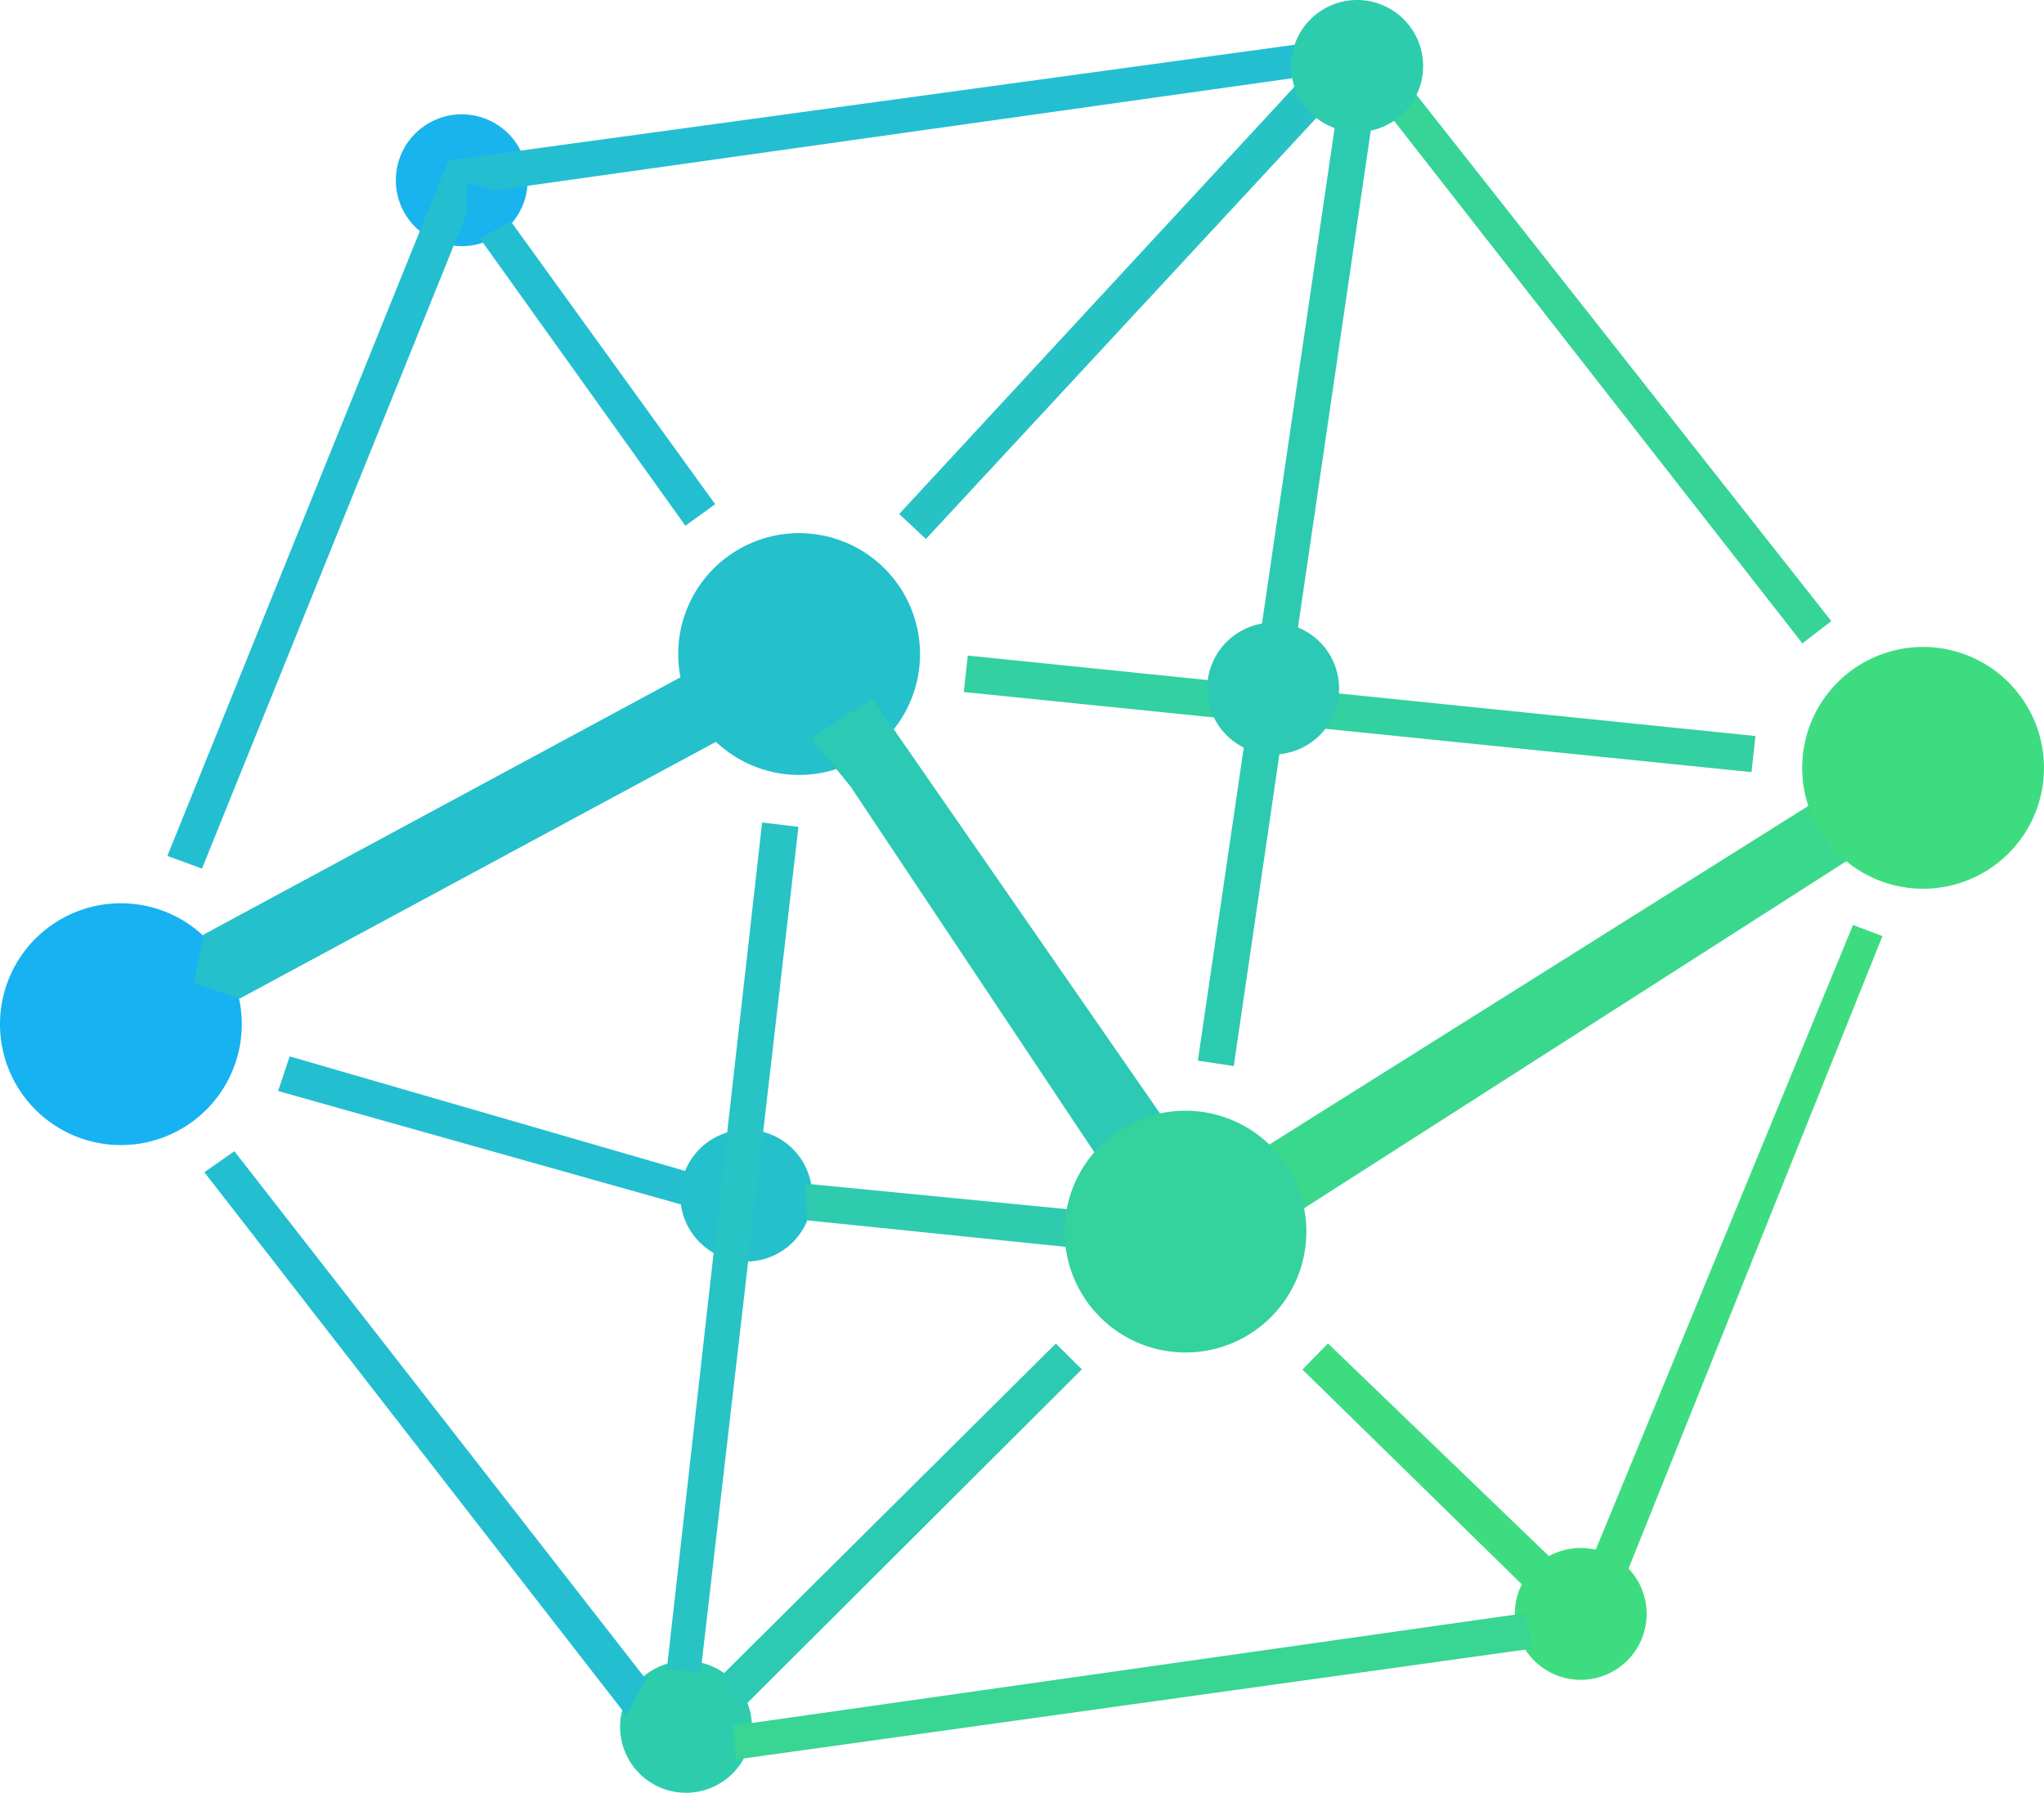 <?xml version="1.0" encoding="UTF-8" standalone="no"?>
<svg
   width="62.014"
   height="54.392"
   viewBox="0 0 62.014 54.392"
   version="1.1"
   id="svg293"
   xmlns:xlink="http://www.w3.org/1999/xlink"
   xmlns="http://www.w3.org/2000/svg"
   xmlns:svg="http://www.w3.org/2000/svg">
  <defs
     id="defs215">
    <clipPath
       id="clip-path">
      <path
         id="Pfad_4072"
         data-name="Pfad 4072"
         d="m 219.4,468.7 a 2,2 0 1 0 2,-2 2,2 0 0 0 -2,2"
         transform="translate(-219.4,-466.7)"
         fill="none" />
    </clipPath>
    <linearGradient
       id="linear-gradient"
       x1="-6.378"
       y1="1"
       x2="-6.349"
       y2="1"
       gradientUnits="objectBoundingBox">
      <stop
         offset="0"
         stop-color="#26c2c8"
         id="stop4" />
      <stop
         offset="0.212"
         stop-color="#26c2c8"
         id="stop6" />
      <stop
         offset="0.835"
         stop-color="#2dccad"
         id="stop8" />
      <stop
         offset="1"
         stop-color="#2dccad"
         id="stop10" />
    </linearGradient>
    <clipPath
       id="clip-path-2">
      <rect
         id="Rechteck_2901"
         data-name="Rechteck 2901"
         width="55.12"
         height="58.357"
         fill="none"
         x="0"
         y="0" />
    </clipPath>
    <clipPath
       id="clip-path-3">
      <path
         id="Pfad_4076"
         data-name="Pfad 4076"
         d="m 212.4,323.329 0.466,1.013 7.768,-2.248 L 220.3,321 Z"
         transform="translate(-212.4,-321)"
         fill="none" />
    </clipPath>
    <linearGradient
       id="linear-gradient-2"
       x1="-15.758"
       y1="32.917"
       x2="-15.685"
       y2="32.917"
       gradientUnits="userSpaceOnUse"
       gradientTransform="scale(1.57,0.637)">
      <stop
         offset="0"
         stop-color="#24c0cc"
         id="stop17" />
      <stop
         offset="1"
         stop-color="#2ecbaf"
         id="stop19" />
    </linearGradient>
    <clipPath
       id="clip-path-5">
      <path
         id="Pfad_4079"
         data-name="Pfad 4079"
         d="m 42.7,221.382 0.279,1.467 1.467,-0.081 10.528,-12.694 0.641,-4.274 z"
         transform="translate(-42.7,-205.8)"
         fill="none" />
    </clipPath>
    <linearGradient
       id="linear-gradient-3"
       x1="-5.713"
       y1="29.93"
       x2="-5.579"
       y2="29.93"
       gradientUnits="userSpaceOnUse"
       gradientTransform="scale(0.87,1.149)">
      <stop
         offset="0"
         stop-color="#17b2f2"
         id="stop24" />
      <stop
         offset="0.195"
         stop-color="#17b2f2"
         id="stop26" />
      <stop
         offset="0.309"
         stop-color="#19b4ed"
         id="stop28" />
      <stop
         offset="0.45"
         stop-color="#1ebade"
         id="stop30" />
      <stop
         offset="0.564"
         stop-color="#24c0cc"
         id="stop32" />
      <stop
         offset="1"
         stop-color="#24c0cc"
         id="stop34" />
    </linearGradient>
    <clipPath
       id="clip-path-6">
      <path
         id="Pfad_4080"
         data-name="Pfad 4080"
         d="m 170.3,219.105 1.665,0.92 13.206,9.014 0.745,-2.329 -14.336,-9.41 z"
         transform="translate(-170.3,-217.3)"
         fill="none" />
    </clipPath>
    <linearGradient
       id="linear-gradient-4"
       x1="-17.196"
       y1="38.115"
       x2="-17.087"
       y2="38.115"
       gradientUnits="userSpaceOnUse"
       gradientTransform="scale(1.153,0.867)">
      <stop
         offset="0"
         stop-color="#25c1c9"
         id="stop39" />
      <stop
         offset="0.195"
         stop-color="#25c1c9"
         id="stop41" />
      <stop
         offset="0.362"
         stop-color="#27c3c4"
         id="stop43" />
      <stop
         offset="0.564"
         stop-color="#2cc9b5"
         id="stop45" />
      <stop
         offset="1"
         stop-color="#2cc9b5"
         id="stop47" />
    </linearGradient>
    <clipPath
       id="clip-path-7">
      <path
         id="Pfad_4081"
         data-name="Pfad 4081"
         d="m 318.9,163.414 1.805,1.258 11.751,-16.549 -1.619,-1.223 z"
         transform="translate(-318.9,-146.9)"
         fill="none" />
    </clipPath>
    <linearGradient
       id="linear-gradient-5"
       x1="-42.528"
       y1="36.024"
       x2="-42.388"
       y2="36.024"
       gradientUnits="userSpaceOnUse"
       gradientTransform="scale(0.873,1.145)">
      <stop
         offset="0"
         stop-color="#35d29c"
         id="stop52" />
      <stop
         offset="0.195"
         stop-color="#35d29c"
         id="stop54" />
      <stop
         offset="0.528"
         stop-color="#37d497"
         id="stop56" />
      <stop
         offset="0.816"
         stop-color="#3ad88d"
         id="stop58" />
      <stop
         offset="1"
         stop-color="#3ad88d"
         id="stop60" />
    </linearGradient>
    <clipPath
       id="clip-path-8">
      <path
         id="Pfad_4082"
         data-name="Pfad 4082"
         d="M 277.4,287.668 A 3.668,3.668 0 1 0 281.068,284 3.668,3.668 0 0 0 277.4,287.668"
         transform="translate(-277.4,-284)"
         fill="none" />
    </clipPath>
    <linearGradient
       id="linear-gradient-6"
       x1="-32.305"
       y1="25.283"
       x2="-32.187"
       y2="25.283"
       gradientUnits="userSpaceOnUse">
      <stop
         offset="0"
         stop-color="#2cc9b5"
         id="stop65" />
      <stop
         offset="1"
         stop-color="#34d29c"
         id="stop67" />
    </linearGradient>
    <clipPath
       id="clip-path-10">
      <path
         id="Pfad_4084"
         data-name="Pfad 4084"
         d="m 26.3,30.185 v 22.756 l 1.118,-0.035 V 31.5 L 27.092,30.592 27.93,30.51 49.906,17.817 48.986,17.2 Z"
         transform="translate(-26.3,-17.2)"
         fill="none" />
    </clipPath>
    <linearGradient
       id="linear-gradient-7"
       x1="-0.13"
       y1="1.577"
       x2="-0.125"
       y2="1.577"
       gradientUnits="objectBoundingBox">
      <stop
         offset="0"
         stop-color="#15b0f8"
         id="stop72" />
      <stop
         offset="0.207"
         stop-color="#15b0f8"
         id="stop74" />
      <stop
         offset="0.291"
         stop-color="#17b2f3"
         id="stop76" />
      <stop
         offset="0.395"
         stop-color="#1cb8e4"
         id="stop78" />
      <stop
         offset="0.483"
         stop-color="#23bfd1"
         id="stop80" />
      <stop
         offset="1"
         stop-color="#23bfd1"
         id="stop82" />
    </linearGradient>
    <clipPath
       id="clip-path-11">
      <path
         id="Pfad_4085"
         data-name="Pfad 4085"
         d="M 241.8,17.712 260.282,28.38 260.841,27.425 242.953,17.2 Z"
         transform="translate(-241.8,-17.2)"
         fill="none" />
    </clipPath>
    <linearGradient
       id="linear-gradient-8"
       x1="-21.579"
       y1="73.55"
       x2="-21.492"
       y2="73.55"
       gradientUnits="userSpaceOnUse"
       gradientTransform="scale(1.305,0.766)">
      <stop
         offset="0"
         stop-color="#2ecbb0"
         id="stop87" />
      <stop
         offset="0.207"
         stop-color="#2ecbb0"
         id="stop89" />
      <stop
         offset="0.54"
         stop-color="#2fccae"
         id="stop91" />
      <stop
         offset="0.66"
         stop-color="#31cea7"
         id="stop93" />
      <stop
         offset="0.745"
         stop-color="#35d29c"
         id="stop95" />
      <stop
         offset="0.768"
         stop-color="#36d497"
         id="stop97" />
      <stop
         offset="1"
         stop-color="#36d497"
         id="stop99" />
    </linearGradient>
    <clipPath
       id="clip-path-13">
      <path
         id="Pfad_4087"
         data-name="Pfad 4087"
         d="m 350.6,329.625 8.932,3.68 0.468,-1.095 -8.979,-3.61 z"
         transform="translate(-350.6,-328.6)"
         fill="none" />
    </clipPath>
    <linearGradient
       id="linear-gradient-9"
       x1="-28.886"
       y1="28.394"
       x2="-28.806"
       y2="28.394"
       gradientUnits="userSpaceOnUse"
       gradientTransform="scale(1.413,0.708)">
      <stop
         offset="0"
         stop-color="#2dc9b3"
         id="stop104" />
      <stop
         offset="1"
         stop-color="#3edc81"
         id="stop106" />
    </linearGradient>
    <clipPath
       id="clip-path-14">
      <path
         id="Pfad_4088"
         data-name="Pfad 4088"
         d="m 247.8,386.67 0.466,0.92 21.16,-12.182 -0.617,-0.908 z"
         transform="translate(-247.8,-374.5)"
         fill="none" />
    </clipPath>
    <linearGradient
       id="linear-gradient-10"
       x1="-22.445"
       y1="18.945"
       x2="-22.361"
       y2="18.945"
       gradientUnits="userSpaceOnUse"
       gradientTransform="scale(1.285,0.778)">
      <stop
         offset="0"
         stop-color="#2fccad"
         id="stop111" />
      <stop
         offset="0.207"
         stop-color="#2fccad"
         id="stop113" />
      <stop
         offset="0.434"
         stop-color="#30cdab"
         id="stop115" />
      <stop
         offset="0.516"
         stop-color="#32cfa4"
         id="stop117" />
      <stop
         offset="0.575"
         stop-color="#36d399"
         id="stop119" />
      <stop
         offset="0.593"
         stop-color="#38d593"
         id="stop121" />
      <stop
         offset="1"
         stop-color="#38d593"
         id="stop123" />
    </linearGradient>
    <clipPath
       id="clip-path-15">
      <path
         id="Pfad_4089"
         data-name="Pfad 4089"
         d="m 239.7,368.464 0.978,0.617 5.73,-13.451 -1.025,-0.431 z"
         transform="translate(-239.7,-355.2)"
         fill="none" />
    </clipPath>
    <linearGradient
       id="linear-gradient-11"
       x1="-40.153"
       y1="11.811"
       x2="-39.989"
       y2="11.811"
       gradientUnits="userSpaceOnUse"
       gradientTransform="scale(0.695,1.439)">
      <stop
         offset="0"
         stop-color="#2bc8b8"
         id="stop128" />
      <stop
         offset="0.212"
         stop-color="#2bc8b8"
         id="stop130" />
      <stop
         offset="0.73"
         stop-color="#2cc9b6"
         id="stop132" />
      <stop
         offset="0.842"
         stop-color="#2dcab3"
         id="stop134" />
      <stop
         offset="1"
         stop-color="#2dcab3"
         id="stop136" />
    </linearGradient>
    <clipPath
       id="clip-path-16">
      <path
         id="Pfad_4090"
         data-name="Pfad 4090"
         d="m 166.7,255.791 3.3,11.844 3.645,13.067 0.978,-0.326 -4.076,-14.8 -2.776,-10.076 z"
         transform="translate(-166.7,-255.5)"
         fill="none" />
    </clipPath>
    <linearGradient
       id="linear-gradient-12"
       x1="-34.625"
       y1="16.034"
       x2="-34.428"
       y2="16.034"
       gradientUnits="userSpaceOnUse"
       gradientTransform="scale(0.561,1.784)">
      <stop
         offset="0"
         stop-color="#23bfce"
         id="stop141" />
      <stop
         offset="0.212"
         stop-color="#23bfce"
         id="stop143" />
      <stop
         offset="0.677"
         stop-color="#24c0cc"
         id="stop145" />
      <stop
         offset="0.844"
         stop-color="#27c3c5"
         id="stop147" />
      <stop
         offset="0.849"
         stop-color="#27c3c5"
         id="stop149" />
      <stop
         offset="1"
         stop-color="#27c3c5"
         id="stop151" />
    </linearGradient>
    <clipPath
       id="clip-path-17">
      <path
         id="Pfad_4091"
         data-name="Pfad 4091"
         d="m 235.4,21.51 6.964,28.66 1.071,-0.256 -7.08,-29.114 z"
         transform="translate(-235.4,-20.8)"
         fill="none" />
    </clipPath>
    <linearGradient
       id="linear-gradient-13"
       x1="-52.419"
       y1="29.251"
       x2="-52.189"
       y2="29.251"
       gradientUnits="userSpaceOnUse"
       gradientTransform="scale(0.523,1.912)">
      <stop
         offset="0"
         stop-color="#2bc7b9"
         id="stop156" />
      <stop
         offset="0.207"
         stop-color="#2bc7b9"
         id="stop158" />
      <stop
         offset="0.503"
         stop-color="#2cc8b7"
         id="stop160" />
      <stop
         offset="0.593"
         stop-color="#2dcab2"
         id="stop162" />
      <stop
         offset="1"
         stop-color="#2dcab2"
         id="stop164" />
    </linearGradient>
    <clipPath
       id="clip-path-18">
      <path
         id="Pfad_4092"
         data-name="Pfad 4092"
         d="m 169.7,44.107 1.036,0.4 6.3,-16.549 L 176,27.5 Z"
         transform="translate(-169.7,-27.5)"
         fill="none" />
    </clipPath>
    <linearGradient
       id="linear-gradient-14"
       x1="-30.09"
       y1="36.233"
       x2="-29.911"
       y2="36.233"
       gradientUnits="userSpaceOnUse"
       gradientTransform="scale(0.657,1.522)">
      <stop
         offset="0"
         stop-color="#24c0cd"
         id="stop169" />
      <stop
         offset="1"
         stop-color="#27c3c4"
         id="stop171" />
    </linearGradient>
    <clipPath
       id="clip-path-19">
      <path
         id="Pfad_4093"
         data-name="Pfad 4093"
         d="m 200.1,146.885 0.3,1.071 23.07,-6.7 -0.3,-1.06 z"
         transform="translate(-200.1,-140.2)"
         fill="none" />
    </clipPath>
    <linearGradient
       id="linear-gradient-15"
       x1="-13.424"
       y1="72.962"
       x2="-13.356"
       y2="72.962"
       gradientUnits="userSpaceOnUse"
       gradientTransform="scale(1.736,0.576)">
      <stop
         offset="0"
         stop-color="#28c4c2"
         id="stop176" />
      <stop
         offset="0.207"
         stop-color="#28c4c2"
         id="stop178" />
      <stop
         offset="0.538"
         stop-color="#29c5c0"
         id="stop180" />
      <stop
         offset="0.658"
         stop-color="#2bc7b9"
         id="stop182" />
      <stop
         offset="0.743"
         stop-color="#2fcbae"
         id="stop184" />
      <stop
         offset="0.797"
         stop-color="#33d0a1"
         id="stop186" />
      <stop
         offset="1"
         stop-color="#33d0a1"
         id="stop188" />
    </linearGradient>
    <clipPath
       id="clip-path-20">
      <path
         id="Pfad_4094"
         data-name="Pfad 4094"
         d="m 41.6,138.139 9.037,5.741 0.594,-0.943 -8.967,-5.637 z"
         transform="translate(-41.6,-137.3)"
         fill="none" />
    </clipPath>
    <linearGradient
       id="linear-gradient-16"
       x1="-4.004"
       y1="51.259"
       x2="-3.909"
       y2="51.259"
       gradientUnits="userSpaceOnUse"
       gradientTransform="scale(1.21,0.827)">
      <stop
         offset="0"
         stop-color="#15b0f8"
         id="stop193" />
      <stop
         offset="0.207"
         stop-color="#15b0f8"
         id="stop195" />
      <stop
         offset="0.401"
         stop-color="#17b2f3"
         id="stop197" />
      <stop
         offset="0.64"
         stop-color="#1cb8e4"
         id="stop199" />
      <stop
         offset="0.843"
         stop-color="#23bfd1"
         id="stop201" />
      <stop
         offset="1"
         stop-color="#23bfd1"
         id="stop203" />
    </linearGradient>
    <clipPath
       id="clip-path-21">
      <path
         id="Pfad_4095"
         data-name="Pfad 4095"
         d="m 75.4,350.969 0.07,1.106 12.729,-1.4 -0.373,-0.978 z"
         transform="translate(-75.4,-349.7)"
         fill="none" />
    </clipPath>
    <linearGradient
       id="linear-gradient-17"
       x1="-3.783"
       y1="40.929"
       x2="-3.733"
       y2="40.929"
       xlink:href="#linear-gradient-7"
       gradientTransform="scale(2.321,0.431)"
       gradientUnits="userSpaceOnUse" />
    <clipPath
       id="clip-path-22">
      <path
         id="Pfad_4096"
         data-name="Pfad 4096"
         d="M 66.1,389.832 84.139,400.313 84.29,399.079 66.706,388.9 Z"
         transform="translate(-66.1,-388.9)"
         fill="none" />
    </clipPath>
    <linearGradient
       id="linear-gradient-18"
       x1="-6.095"
       y1="16.498"
       x2="-6.008"
       y2="16.498"
       xlink:href="#linear-gradient-7"
       gradientTransform="scale(1.262,0.792)"
       gradientUnits="userSpaceOnUse" />
    <clipPath
       id="clip-path-23">
      <circle
         id="Ellipse_340"
         data-name="Ellipse 340"
         cx="2.003"
         cy="2.003"
         r="2.003"
         transform="rotate(-5.655,3.999,0.198)"
         fill="none" />
    </clipPath>
    <linearGradient
       id="linear-gradient-19"
       x1="-25.55"
       y1="58.355"
       x2="-25.434"
       y2="58.355"
       xlink:href="#linear-gradient"
       gradientUnits="userSpaceOnUse" />
    <linearGradient
       xlink:href="#linear-gradient"
       id="linearGradient1112"
       gradientUnits="userSpaceOnUse"
       x1="-25.55"
       y1="4.006"
       x2="-25.434"
       y2="4.006" />
    <linearGradient
       xlink:href="#linear-gradient-7"
       id="linearGradient1114"
       gradientUnits="userSpaceOnUse"
       x1="-3.776"
       y1="45.806"
       x2="-3.631"
       y2="45.806"
       gradientTransform="scale(0.813,1.23)" />
  </defs>
  <g
     id="Gruppe_5827"
     data-name="Gruppe 5827"
     transform="rotate(22,30.703,36.328)">
    <g
       id="Gruppe_3532"
       data-name="Gruppe 3532"
       transform="translate(25.551,52.927)">
      <g
         id="Gruppe_3531"
         data-name="Gruppe 3531"
         clip-path="url(#clip-path)">
        <rect
           id="Rechteck_2900"
           data-name="Rechteck 2900"
           width="4.006"
           height="4.006"
           fill="url(#linear-gradient)"
           x="0"
           y="0"
           style="fill:url(#linearGradient1112)" />
      </g>
    </g>
    <g
       id="Gruppe_3534"
       data-name="Gruppe 3534"
       transform="translate(0,-1.424)">
      <g
         id="Gruppe_3533"
         data-name="Gruppe 3533"
         clip-path="url(#clip-path-2)">
        <path
           id="Pfad_4073"
           data-name="Pfad 4073"
           d="m 184.1,332.5 a 2,2 0 1 1 -2,2 2,2 0 0 1 2,-2"
           transform="translate(-160.893,-293.778)"
           fill="#24c0cc" />
        <path
           id="Pfad_4074"
           data-name="Pfad 4074"
           d="m 426.5,352.1 a 2,2 0 1 1 -2,2 2,2 0 0 1 2,-2"
           transform="translate(-375.064,-311.095)"
           fill="#3edc81" />
        <path
           id="Pfad_4075"
           data-name="Pfad 4075"
           d="m 16.3,115 a 2,2 0 1 1 -2,2 2,2 0 0 1 2,-2"
           transform="translate(-12.635,-101.607)"
           fill="#19b4ed" />
      </g>
    </g>
    <g
       id="Gruppe_3536"
       data-name="Gruppe 3536"
       transform="translate(24.736,35.96)">
      <g
         id="Gruppe_3535"
         data-name="Gruppe 3535"
         clip-path="url(#clip-path-3)">
        <rect
           id="Rechteck_2902"
           data-name="Rechteck 2902"
           width="8.234"
           height="3.342"
           fill="url(#linear-gradient-2)"
           x="0"
           y="0"
           style="fill:url(#linear-gradient-2)" />
      </g>
    </g>
    <g
       id="Gruppe_3538"
       data-name="Gruppe 3538"
       transform="translate(0,-1.424)">
      <g
         id="Gruppe_3537"
         data-name="Gruppe 3537"
         clip-path="url(#clip-path-2)">
        <path
           id="Pfad_4077"
           data-name="Pfad 4077"
           d="m 131.368,182.2 a 3.668,3.668 0 1 1 -3.668,3.668 3.668,3.668 0 0 1 3.668,-3.668"
           transform="translate(-112.828,-160.981)"
           fill="#24c0cc" />
        <path
           id="Pfad_4078"
           data-name="Pfad 4078"
           d="M 3.668,337.8 A 3.668,3.668 0 1 1 0,341.469 3.668,3.668 0 0 1 3.668,337.8"
           transform="translate(0,-298.461)"
           fill="#17b2f2" />
      </g>
    </g>
    <g
       id="Gruppe_3540"
       data-name="Gruppe 3540"
       transform="translate(4.973,22.544)">
      <g
         id="Gruppe_3539"
         data-name="Gruppe 3539"
         clip-path="url(#clip-path-5)">
        <rect
           id="Rechteck_2904"
           data-name="Rechteck 2904"
           width="12.915"
           height="17.049"
           fill="url(#linear-gradient-3)"
           x="0"
           y="0"
           style="fill:url(#linear-gradient-3)" />
      </g>
    </g>
    <g
       id="Gruppe_3542"
       data-name="Gruppe 3542"
       transform="translate(19.833,23.883)">
      <g
         id="Gruppe_3541"
         data-name="Gruppe 3541"
         clip-path="url(#clip-path-6)">
        <rect
           id="Rechteck_2905"
           data-name="Rechteck 2905"
           width="15.617"
           height="11.739"
           fill="url(#linear-gradient-4)"
           x="0"
           y="0"
           style="fill:url(#linear-gradient-4)" />
      </g>
    </g>
    <g
       id="Gruppe_3544"
       data-name="Gruppe 3544"
       transform="translate(37.138,15.684)">
      <g
         id="Gruppe_3543"
         data-name="Gruppe 3543"
         clip-path="url(#clip-path-7)">
        <rect
           id="Rechteck_2906"
           data-name="Rechteck 2906"
           width="13.556"
           height="17.771"
           fill="url(#linear-gradient-5)"
           x="0"
           y="0"
           style="fill:url(#linear-gradient-5)" />
      </g>
    </g>
    <g
       id="Gruppe_3546"
       data-name="Gruppe 3546"
       transform="translate(32.305,31.651)">
      <g
         id="Gruppe_3545"
         data-name="Gruppe 3545"
         clip-path="url(#clip-path-8)">
        <rect
           id="Rechteck_2907"
           data-name="Rechteck 2907"
           width="7.337"
           height="7.337"
           fill="url(#linear-gradient-6)"
           x="0"
           y="0"
           style="fill:url(#linear-gradient-6)" />
      </g>
    </g>
    <g
       id="Gruppe_3548"
       data-name="Gruppe 3548"
       transform="translate(0,-1.424)">
      <g
         id="Gruppe_3547"
         data-name="Gruppe 3547"
         clip-path="url(#clip-path-2)">
        <path
           id="Pfad_4083"
           data-name="Pfad 4083"
           d="M 413.968,100 A 3.668,3.668 0 1 1 410.3,103.668 3.668,3.668 0 0 1 413.968,100"
           transform="translate(-362.517,-88.354)"
           fill="#3edc81" />
      </g>
    </g>
    <g
       id="Gruppe_3550"
       data-name="Gruppe 3550"
       transform="translate(3.063,0.58)">
      <g
         id="Gruppe_3549"
         data-name="Gruppe 3549"
         clip-path="url(#clip-path-10)">
        <rect
           id="Rechteck_2909"
           data-name="Rechteck 2909"
           width="23.606"
           height="35.741"
           fill="url(#linear-gradient-7)"
           x="0"
           y="0"
           style="fill:url(#linearGradient1114)" />
      </g>
    </g>
    <g
       id="Gruppe_3552"
       data-name="Gruppe 3552"
       transform="translate(28.16,0.58)">
      <g
         id="Gruppe_3551"
         data-name="Gruppe 3551"
         clip-path="url(#clip-path-11)">
        <rect
           id="Rechteck_2910"
           data-name="Rechteck 2910"
           width="19.041"
           height="11.18"
           fill="url(#linear-gradient-8)"
           x="0"
           y="0"
           style="fill:url(#linear-gradient-8)" />
      </g>
    </g>
    <g
       id="Gruppe_3554"
       data-name="Gruppe 3554"
       transform="translate(0,-1.424)">
      <g
         id="Gruppe_3553"
         data-name="Gruppe 3553"
         clip-path="url(#clip-path-2)">
        <path
           id="Pfad_4086"
           data-name="Pfad 4086"
           d="m 439.14,176.123 0.955,-0.023 0.047,21.067 H 439 Z"
           transform="translate(-387.875,-155.592)"
           fill="#3edc81" />
      </g>
    </g>
    <g
       id="Gruppe_3556"
       data-name="Gruppe 3556"
       transform="translate(40.83,36.845)">
      <g
         id="Gruppe_3555"
         data-name="Gruppe 3555"
         clip-path="url(#clip-path-13)">
        <rect
           id="Rechteck_2912"
           data-name="Rechteck 2912"
           width="9.398"
           height="4.705"
           fill="url(#linear-gradient-9)"
           x="0"
           y="0"
           style="fill:url(#linear-gradient-9)" />
      </g>
    </g>
    <g
       id="Gruppe_3558"
       data-name="Gruppe 3558"
       transform="translate(28.858,42.19)">
      <g
         id="Gruppe_3557"
         data-name="Gruppe 3557"
         clip-path="url(#clip-path-14)">
        <rect
           id="Rechteck_2913"
           data-name="Rechteck 2913"
           width="21.626"
           height="13.09"
           fill="url(#linear-gradient-10)"
           x="0"
           y="0"
           style="fill:url(#linear-gradient-10)" />
      </g>
    </g>
    <g
       id="Gruppe_3560"
       data-name="Gruppe 3560"
       transform="translate(27.915,39.942)">
      <g
         id="Gruppe_3559"
         data-name="Gruppe 3559"
         clip-path="url(#clip-path-15)">
        <rect
           id="Rechteck_2914"
           data-name="Rechteck 2914"
           width="6.708"
           height="13.882"
           fill="url(#linear-gradient-11)"
           x="0"
           y="0"
           style="fill:url(#linear-gradient-11)" />
      </g>
    </g>
    <g
       id="Gruppe_3562"
       data-name="Gruppe 3562"
       transform="translate(19.414,28.332)">
      <g
         id="Gruppe_3561"
         data-name="Gruppe 3561"
         clip-path="url(#clip-path-16)">
        <rect
           id="Rechteck_2915"
           data-name="Rechteck 2915"
           width="7.919"
           height="25.202"
           fill="url(#linear-gradient-12)"
           x="0"
           y="0"
           style="fill:url(#linear-gradient-12)" />
      </g>
    </g>
    <g
       id="Gruppe_3564"
       data-name="Gruppe 3564"
       transform="translate(27.414,0.999)">
      <g
         id="Gruppe_3563"
         data-name="Gruppe 3563"
         clip-path="url(#clip-path-17)">
        <rect
           id="Rechteck_2916"
           data-name="Rechteck 2916"
           width="8.036"
           height="29.371"
           fill="url(#linear-gradient-13)"
           x="0"
           y="0"
           style="fill:url(#linear-gradient-13)" />
      </g>
    </g>
    <g
       id="Gruppe_3566"
       data-name="Gruppe 3566"
       transform="translate(19.763,1.779)">
      <g
         id="Gruppe_3565"
         data-name="Gruppe 3565"
         clip-path="url(#clip-path-18)">
        <rect
           id="Rechteck_2917"
           data-name="Rechteck 2917"
           width="7.337"
           height="17.003"
           fill="url(#linear-gradient-14)"
           x="0"
           y="0"
           style="fill:url(#linear-gradient-14)" />
      </g>
    </g>
    <g
       id="Gruppe_3568"
       data-name="Gruppe 3568"
       transform="translate(23.303,14.904)">
      <g
         id="Gruppe_3567"
         data-name="Gruppe 3567"
         clip-path="url(#clip-path-19)">
        <rect
           id="Rechteck_2918"
           data-name="Rechteck 2918"
           width="23.373"
           height="7.756"
           fill="url(#linear-gradient-15)"
           x="0"
           y="0"
           style="fill:url(#linear-gradient-15)" />
      </g>
    </g>
    <g
       id="Gruppe_3570"
       data-name="Gruppe 3570"
       transform="translate(4.845,14.566)">
      <g
         id="Gruppe_3569"
         data-name="Gruppe 3569"
         clip-path="url(#clip-path-20)">
        <rect
           id="Rechteck_2919"
           data-name="Rechteck 2919"
           width="9.631"
           height="6.58"
           fill="url(#linear-gradient-16)"
           x="0"
           y="0"
           style="fill:url(#linear-gradient-16)" />
      </g>
    </g>
    <g
       id="Gruppe_3572"
       data-name="Gruppe 3572"
       transform="translate(8.781,39.302)">
      <g
         id="Gruppe_3571"
         data-name="Gruppe 3571"
         clip-path="url(#clip-path-21)">
        <rect
           id="Rechteck_2920"
           data-name="Rechteck 2920"
           width="12.799"
           height="2.376"
           fill="url(#linear-gradient-17)"
           x="0"
           y="0"
           style="fill:url(#linear-gradient-17)" />
      </g>
    </g>
    <g
       id="Gruppe_3574"
       data-name="Gruppe 3574"
       transform="translate(7.698,43.867)">
      <g
         id="Gruppe_3573"
         data-name="Gruppe 3573"
         clip-path="url(#clip-path-22)">
        <rect
           id="Rechteck_2921"
           data-name="Rechteck 2921"
           width="18.191"
           height="11.413"
           fill="url(#linear-gradient-18)"
           x="0"
           y="0"
           style="fill:url(#linear-gradient-18)" />
      </g>
    </g>
    <g
       id="Gruppe_3576"
       data-name="Gruppe 3576"
       transform="translate(25.363,-1.611)">
      <g
         id="Gruppe_3575"
         data-name="Gruppe 3575"
         clip-path="url(#clip-path-23)">
        <rect
           id="Rechteck_2922"
           data-name="Rechteck 2922"
           width="4.006"
           height="4.006"
           transform="translate(0.188,0.188)"
           fill="url(#linear-gradient-19)"
           x="0"
           y="0"
           style="fill:url(#linear-gradient-19)" />
      </g>
    </g>
    <g
       id="Gruppe_3578"
       data-name="Gruppe 3578"
       transform="translate(0,-1.424)">
      <g
         id="Gruppe_3577"
         data-name="Gruppe 3577"
         clip-path="url(#clip-path-2)">
        <path
           id="Pfad_4097"
           data-name="Pfad 4097"
           d="m 261.9,158.6 a 2,2 0 1 1 -2,2 2,2 0 0 1 2,-2"
           transform="translate(-229.633,-140.13)"
           fill="#2cc9b5" />
      </g>
    </g>
  </g>
</svg>
